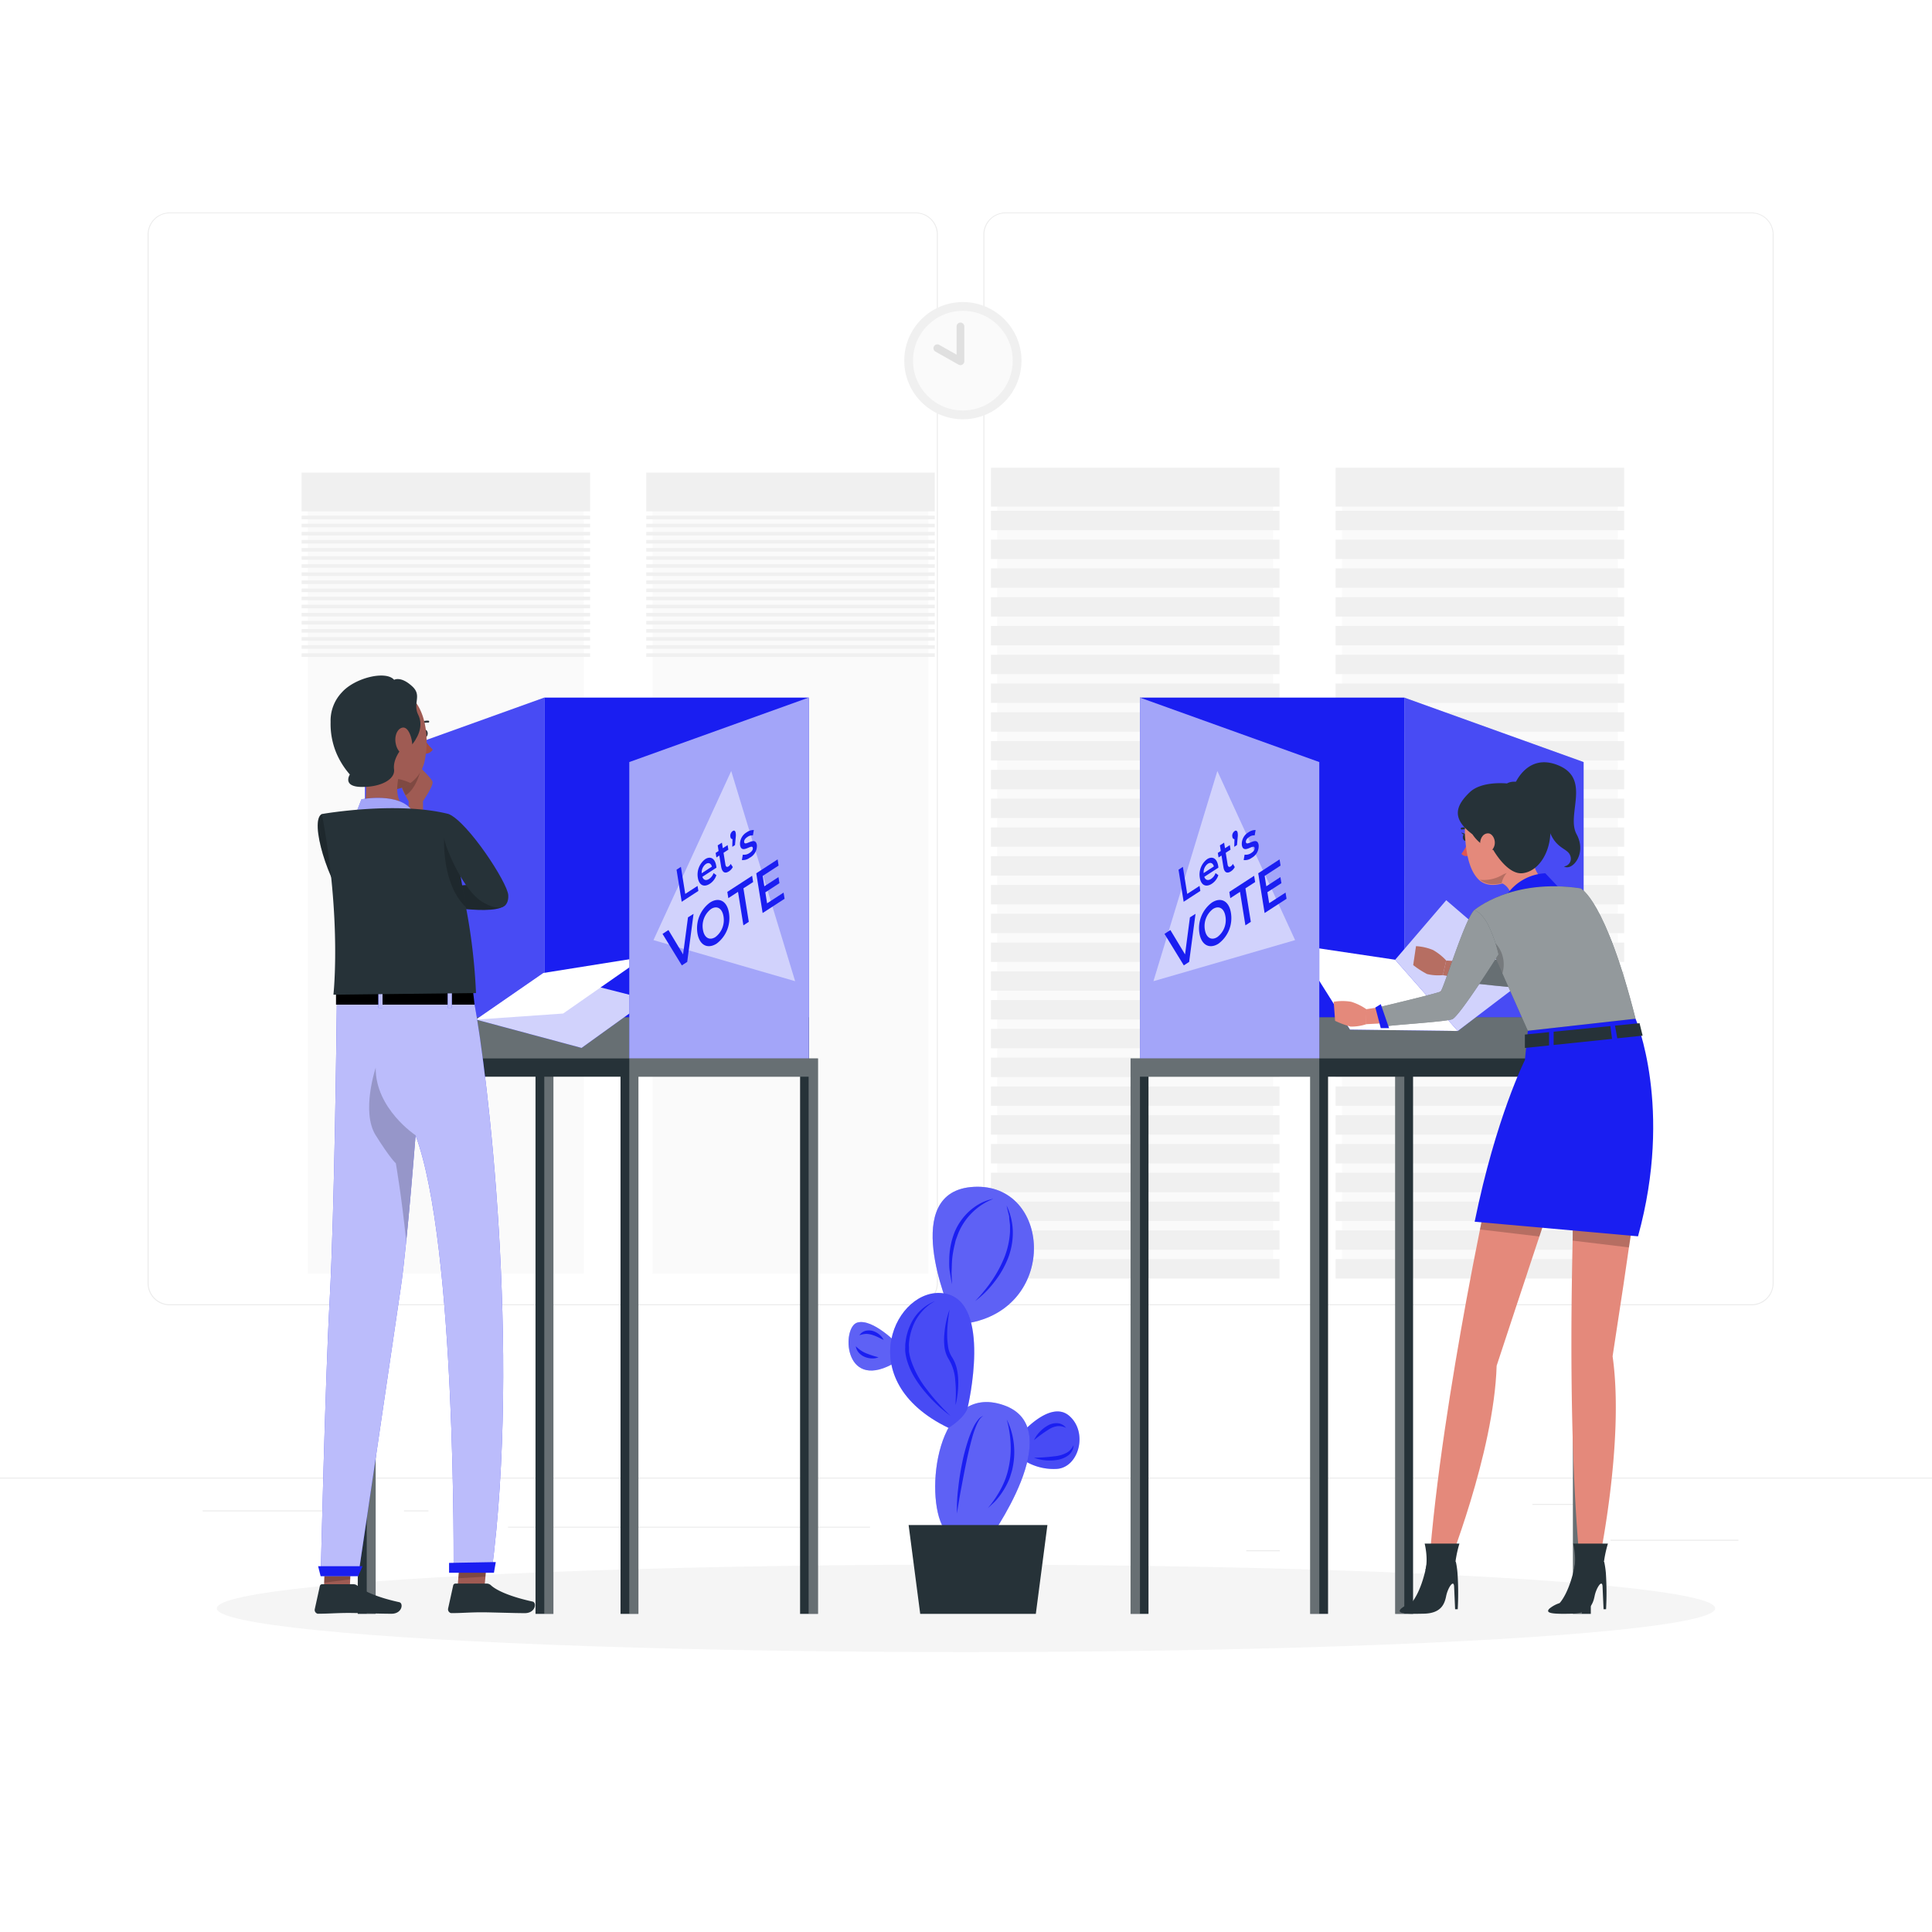 <svg class="animated" id="freepik_stories-voting" xmlns="http://www.w3.org/2000/svg" viewBox="0 0 500 500" version="1.1" xmlns:xlink="http://www.w3.org/1999/xlink" xmlns:svgjs="http://svgjs.com/svgjs"><style>svg#freepik_stories-voting:not(.animated) .animable {opacity: 0;}svg#freepik_stories-voting.animated #freepik--background-complete--inject-1 {animation: 6s Infinite  linear floating;animation-delay: 0s;}svg#freepik_stories-voting.animated #freepik--Plant--inject-1 {animation: 1.5s Infinite  linear wind;animation-delay: 0s;}            @keyframes floating {                0% {                    opacity: 1;                    transform: translateY(0px);                }                50% {                    transform: translateY(-10px);                }                100% {                    opacity: 1;                    transform: translateY(0px);                }            }                    @keyframes wind {                0% {                    transform: rotate( 0deg );                }                25% {                    transform: rotate( 1deg );                }                75% {                    transform: rotate( -1deg );                }            }        </style><g id="freepik--background-complete--inject-1" class="animable" style="transform-origin: 250px 228.23px;"><rect y="382.4" width="500" height="0.25" style="fill: rgb(235, 235, 235); transform-origin: 250px 382.525px;" id="elrg8ljvyha9n" class="animable"></rect><rect x="416.78" y="398.49" width="33.12" height="0.25" style="fill: rgb(235, 235, 235); transform-origin: 433.34px 398.615px;" id="el4h9fxcy0tcb" class="animable"></rect><rect x="322.53" y="401.21" width="8.69" height="0.25" style="fill: rgb(235, 235, 235); transform-origin: 326.875px 401.335px;" id="el9quw6ggg41c" class="animable"></rect><rect x="396.59" y="389.21" width="19.19" height="0.25" style="fill: rgb(235, 235, 235); transform-origin: 406.185px 389.335px;" id="el3okgtvdugio" class="animable"></rect><rect x="52.46" y="390.89" width="43.19" height="0.25" style="fill: rgb(235, 235, 235); transform-origin: 74.055px 391.015px;" id="elgyzwcckj0m7" class="animable"></rect><rect x="104.56" y="390.89" width="6.33" height="0.25" style="fill: rgb(235, 235, 235); transform-origin: 107.725px 391.015px;" id="elkub4c9c8csl" class="animable"></rect><rect x="131.47" y="395.11" width="93.68" height="0.25" style="fill: rgb(235, 235, 235); transform-origin: 178.31px 395.235px;" id="el05jeok9nidx" class="animable"></rect><path d="M237,337.8H43.91a5.71,5.71,0,0,1-5.7-5.71V60.66A5.71,5.71,0,0,1,43.91,55H237a5.71,5.71,0,0,1,5.71,5.71V332.09A5.71,5.71,0,0,1,237,337.8ZM43.91,55.2a5.46,5.46,0,0,0-5.45,5.46V332.09a5.46,5.46,0,0,0,5.45,5.46H237a5.47,5.47,0,0,0,5.46-5.46V60.66A5.47,5.47,0,0,0,237,55.2Z" style="fill: rgb(235, 235, 235); transform-origin: 140.46px 196.4px;" id="elgncy2tt3tu9" class="animable"></path><path d="M453.31,337.8H260.21a5.72,5.72,0,0,1-5.71-5.71V60.66A5.72,5.72,0,0,1,260.21,55h193.1A5.71,5.71,0,0,1,459,60.66V332.09A5.71,5.71,0,0,1,453.31,337.8ZM260.21,55.2a5.47,5.47,0,0,0-5.46,5.46V332.09a5.47,5.47,0,0,0,5.46,5.46h193.1a5.47,5.47,0,0,0,5.46-5.46V60.66a5.47,5.47,0,0,0-5.46-5.46Z" style="fill: rgb(235, 235, 235); transform-origin: 356.75px 196.4px;" id="eleu8zjvijz2" class="animable"></path><g id="eld4niqqvxsjj"><rect x="258.1" y="123.83" width="71.37" height="204.54" style="fill: rgb(250, 250, 250); transform-origin: 293.785px 226.1px; transform: rotate(180deg);" class="animable"></rect></g><g id="elw0y7o2g7vvs"><rect x="256.46" y="121.06" width="74.67" height="10.04" style="fill: rgb(240, 240, 240); transform-origin: 293.795px 126.08px; transform: rotate(180deg);" class="animable"></rect></g><g id="elbjlh2occoe"><rect x="256.46" y="132.2" width="74.67" height="5.02" style="fill: rgb(240, 240, 240); transform-origin: 293.795px 134.71px; transform: rotate(180deg);" class="animable"></rect></g><g id="el2to2xwn5jg6"><rect x="256.46" y="139.65" width="74.67" height="5.02" style="fill: rgb(240, 240, 240); transform-origin: 293.795px 142.16px; transform: rotate(180deg);" class="animable"></rect></g><g id="eliqwhh5mdwxo"><rect x="256.46" y="147.1" width="74.67" height="5.02" style="fill: rgb(240, 240, 240); transform-origin: 293.795px 149.61px; transform: rotate(180deg);" class="animable"></rect></g><g id="elujd3fefkn1g"><rect x="256.46" y="154.55" width="74.67" height="5.02" style="fill: rgb(240, 240, 240); transform-origin: 293.795px 157.06px; transform: rotate(180deg);" class="animable"></rect></g><g id="elgnagtzujlz9"><rect x="256.46" y="162" width="74.67" height="5.02" style="fill: rgb(240, 240, 240); transform-origin: 293.795px 164.51px; transform: rotate(180deg);" class="animable"></rect></g><g id="elg4ul7ues8hj"><rect x="256.46" y="169.45" width="74.67" height="5.02" style="fill: rgb(240, 240, 240); transform-origin: 293.795px 171.96px; transform: rotate(180deg);" class="animable"></rect></g><g id="el7a93l2lgn0v"><rect x="256.46" y="176.89" width="74.67" height="5.02" style="fill: rgb(240, 240, 240); transform-origin: 293.795px 179.4px; transform: rotate(180deg);" class="animable"></rect></g><g id="elgcenj6o53xq"><rect x="256.46" y="184.34" width="74.67" height="5.02" style="fill: rgb(240, 240, 240); transform-origin: 293.795px 186.85px; transform: rotate(180deg);" class="animable"></rect></g><g id="elnn2jmdn9uen"><rect x="256.46" y="191.79" width="74.67" height="5.02" style="fill: rgb(240, 240, 240); transform-origin: 293.795px 194.3px; transform: rotate(180deg);" class="animable"></rect></g><g id="elpr02wqf7c8f"><rect x="256.46" y="199.24" width="74.67" height="5.02" style="fill: rgb(240, 240, 240); transform-origin: 293.795px 201.75px; transform: rotate(180deg);" class="animable"></rect></g><g id="ellr93lv25iph"><rect x="256.46" y="206.69" width="74.67" height="5.02" style="fill: rgb(240, 240, 240); transform-origin: 293.795px 209.2px; transform: rotate(180deg);" class="animable"></rect></g><g id="el7zqytsue6va"><rect x="256.46" y="214.13" width="74.67" height="5.02" style="fill: rgb(240, 240, 240); transform-origin: 293.795px 216.64px; transform: rotate(180deg);" class="animable"></rect></g><g id="elxxxilgsyxk"><rect x="256.46" y="221.58" width="74.67" height="5.02" style="fill: rgb(240, 240, 240); transform-origin: 293.795px 224.09px; transform: rotate(180deg);" class="animable"></rect></g><g id="elfxdv2sm5nt"><rect x="256.46" y="229.03" width="74.67" height="5.02" style="fill: rgb(240, 240, 240); transform-origin: 293.795px 231.54px; transform: rotate(180deg);" class="animable"></rect></g><g id="el2fmjzzo0ey1"><rect x="256.46" y="236.48" width="74.67" height="5.02" style="fill: rgb(240, 240, 240); transform-origin: 293.795px 238.99px; transform: rotate(180deg);" class="animable"></rect></g><g id="elze2qvi4hz2"><rect x="256.46" y="243.93" width="74.67" height="5.02" style="fill: rgb(240, 240, 240); transform-origin: 293.795px 246.44px; transform: rotate(180deg);" class="animable"></rect></g><g id="elgmj0t3u0ji"><rect x="256.46" y="251.38" width="74.67" height="5.02" style="fill: rgb(240, 240, 240); transform-origin: 293.795px 253.89px; transform: rotate(180deg);" class="animable"></rect></g><g id="el658db7ufmc"><rect x="256.46" y="258.82" width="74.67" height="5.02" style="fill: rgb(240, 240, 240); transform-origin: 293.795px 261.33px; transform: rotate(180deg);" class="animable"></rect></g><g id="elqsdn8kvgl9q"><rect x="256.46" y="266.27" width="74.67" height="5.02" style="fill: rgb(240, 240, 240); transform-origin: 293.795px 268.78px; transform: rotate(180deg);" class="animable"></rect></g><g id="eldw5dh44fu6"><rect x="256.46" y="273.72" width="74.67" height="5.02" style="fill: rgb(240, 240, 240); transform-origin: 293.795px 276.23px; transform: rotate(180deg);" class="animable"></rect></g><g id="el1uz1gkw3ptq"><rect x="256.46" y="281.17" width="74.67" height="5.02" style="fill: rgb(240, 240, 240); transform-origin: 293.795px 283.68px; transform: rotate(180deg);" class="animable"></rect></g><g id="eleq3mgvojzvh"><rect x="256.46" y="288.62" width="74.67" height="5.02" style="fill: rgb(240, 240, 240); transform-origin: 293.795px 291.13px; transform: rotate(180deg);" class="animable"></rect></g><g id="elltaw3iwde9"><rect x="256.46" y="296.07" width="74.67" height="5.02" style="fill: rgb(240, 240, 240); transform-origin: 293.795px 298.58px; transform: rotate(180deg);" class="animable"></rect></g><g id="elsqb7j5r9v6h"><rect x="256.46" y="303.51" width="74.67" height="5.02" style="fill: rgb(240, 240, 240); transform-origin: 293.795px 306.02px; transform: rotate(180deg);" class="animable"></rect></g><g id="el9vzkkk9echo"><rect x="256.46" y="310.96" width="74.67" height="5.02" style="fill: rgb(240, 240, 240); transform-origin: 293.795px 313.47px; transform: rotate(180deg);" class="animable"></rect></g><g id="elbjkktktgo4m"><rect x="256.46" y="318.41" width="74.67" height="5.02" style="fill: rgb(240, 240, 240); transform-origin: 293.795px 320.92px; transform: rotate(180deg);" class="animable"></rect></g><g id="elcwc5lj1q1uw"><rect x="256.46" y="325.86" width="74.67" height="5.02" style="fill: rgb(240, 240, 240); transform-origin: 293.795px 328.37px; transform: rotate(180deg);" class="animable"></rect></g><g id="elksiugiiejrd"><rect x="347.31" y="123.83" width="71.37" height="204.54" style="fill: rgb(250, 250, 250); transform-origin: 382.995px 226.1px; transform: rotate(180deg);" class="animable"></rect></g><g id="el2q6f2x55up5"><rect x="345.66" y="121.06" width="74.67" height="10.04" style="fill: rgb(240, 240, 240); transform-origin: 382.995px 126.08px; transform: rotate(180deg);" class="animable"></rect></g><g id="el0hmq9wpjwjwf"><rect x="345.66" y="132.2" width="74.67" height="5.02" style="fill: rgb(240, 240, 240); transform-origin: 382.995px 134.71px; transform: rotate(180deg);" class="animable"></rect></g><g id="elus429jyfmqk"><rect x="345.66" y="139.65" width="74.67" height="5.02" style="fill: rgb(240, 240, 240); transform-origin: 382.995px 142.16px; transform: rotate(180deg);" class="animable"></rect></g><g id="elr6zcyrdut6q"><rect x="345.66" y="147.1" width="74.67" height="5.02" style="fill: rgb(240, 240, 240); transform-origin: 382.995px 149.61px; transform: rotate(180deg);" class="animable"></rect></g><g id="elkv94uadkc68"><rect x="345.66" y="154.55" width="74.67" height="5.02" style="fill: rgb(240, 240, 240); transform-origin: 382.995px 157.06px; transform: rotate(180deg);" class="animable"></rect></g><g id="eli9zorr8ksg"><rect x="345.66" y="162" width="74.67" height="5.02" style="fill: rgb(240, 240, 240); transform-origin: 382.995px 164.51px; transform: rotate(180deg);" class="animable"></rect></g><g id="el2z5uucx1j4z"><rect x="345.66" y="169.45" width="74.67" height="5.02" style="fill: rgb(240, 240, 240); transform-origin: 382.995px 171.96px; transform: rotate(180deg);" class="animable"></rect></g><g id="elzpi9qtlt75"><rect x="345.66" y="176.89" width="74.67" height="5.02" style="fill: rgb(240, 240, 240); transform-origin: 382.995px 179.4px; transform: rotate(180deg);" class="animable"></rect></g><g id="elc7zmakiw3c5"><rect x="345.66" y="184.34" width="74.67" height="5.02" style="fill: rgb(240, 240, 240); transform-origin: 382.995px 186.85px; transform: rotate(180deg);" class="animable"></rect></g><g id="elizze8cuvhfn"><rect x="345.66" y="191.79" width="74.67" height="5.02" style="fill: rgb(240, 240, 240); transform-origin: 382.995px 194.3px; transform: rotate(180deg);" class="animable"></rect></g><g id="elzozxybae8n"><rect x="345.66" y="199.24" width="74.67" height="5.02" style="fill: rgb(240, 240, 240); transform-origin: 382.995px 201.75px; transform: rotate(180deg);" class="animable"></rect></g><g id="elkis3a2pft8q"><rect x="345.66" y="206.69" width="74.67" height="5.02" style="fill: rgb(240, 240, 240); transform-origin: 382.995px 209.2px; transform: rotate(180deg);" class="animable"></rect></g><g id="elmrtr4h9puh"><rect x="345.66" y="214.13" width="74.67" height="5.02" style="fill: rgb(240, 240, 240); transform-origin: 382.995px 216.64px; transform: rotate(180deg);" class="animable"></rect></g><g id="elhr5hxfva0m5"><rect x="345.66" y="221.58" width="74.67" height="5.02" style="fill: rgb(240, 240, 240); transform-origin: 382.995px 224.09px; transform: rotate(180deg);" class="animable"></rect></g><g id="el1u4ktopo9ki"><rect x="345.66" y="229.03" width="74.67" height="5.02" style="fill: rgb(240, 240, 240); transform-origin: 382.995px 231.54px; transform: rotate(180deg);" class="animable"></rect></g><g id="elshgwpbfl7w"><rect x="345.66" y="236.48" width="74.67" height="5.02" style="fill: rgb(240, 240, 240); transform-origin: 382.995px 238.99px; transform: rotate(180deg);" class="animable"></rect></g><g id="el1cugczb39ul"><rect x="345.66" y="243.93" width="74.67" height="5.02" style="fill: rgb(240, 240, 240); transform-origin: 382.995px 246.44px; transform: rotate(180deg);" class="animable"></rect></g><g id="eldutl9nzhhar"><rect x="345.66" y="251.38" width="74.67" height="5.02" style="fill: rgb(240, 240, 240); transform-origin: 382.995px 253.89px; transform: rotate(180deg);" class="animable"></rect></g><g id="eliv982mz33ds"><rect x="345.66" y="258.82" width="74.67" height="5.02" style="fill: rgb(240, 240, 240); transform-origin: 382.995px 261.33px; transform: rotate(180deg);" class="animable"></rect></g><g id="ele4jdg14k31a"><rect x="345.66" y="266.27" width="74.67" height="5.02" style="fill: rgb(240, 240, 240); transform-origin: 382.995px 268.78px; transform: rotate(180deg);" class="animable"></rect></g><g id="elc4qm4uw4w9"><rect x="345.66" y="273.72" width="74.67" height="5.02" style="fill: rgb(240, 240, 240); transform-origin: 382.995px 276.23px; transform: rotate(180deg);" class="animable"></rect></g><g id="el2vl7g5vy8oc"><rect x="345.66" y="281.17" width="74.67" height="5.02" style="fill: rgb(240, 240, 240); transform-origin: 382.995px 283.68px; transform: rotate(180deg);" class="animable"></rect></g><g id="el2i83jsoz738"><rect x="345.66" y="288.62" width="74.67" height="5.02" style="fill: rgb(240, 240, 240); transform-origin: 382.995px 291.13px; transform: rotate(180deg);" class="animable"></rect></g><g id="elokpzk1vgkcn"><rect x="345.66" y="296.07" width="74.67" height="5.02" style="fill: rgb(240, 240, 240); transform-origin: 382.995px 298.58px; transform: rotate(180deg);" class="animable"></rect></g><g id="el9noblqs6ceb"><rect x="345.66" y="303.51" width="74.67" height="5.02" style="fill: rgb(240, 240, 240); transform-origin: 382.995px 306.02px; transform: rotate(180deg);" class="animable"></rect></g><g id="el8shx77hl6ov"><rect x="345.66" y="310.96" width="74.67" height="5.02" style="fill: rgb(240, 240, 240); transform-origin: 382.995px 313.47px; transform: rotate(180deg);" class="animable"></rect></g><g id="elqfypv96l7ne"><rect x="345.66" y="318.41" width="74.67" height="5.02" style="fill: rgb(240, 240, 240); transform-origin: 382.995px 320.92px; transform: rotate(180deg);" class="animable"></rect></g><g id="elm8v0v4v0ta"><rect x="345.66" y="325.86" width="74.67" height="5.02" style="fill: rgb(240, 240, 240); transform-origin: 382.995px 328.37px; transform: rotate(180deg);" class="animable"></rect></g><g id="el8gib4rkb4h8"><rect x="168.9" y="125.09" width="71.37" height="204.54" style="fill: rgb(250, 250, 250); transform-origin: 204.585px 227.36px; transform: rotate(180deg);" class="animable"></rect></g><g id="el7kjghye70nx"><rect x="167.25" y="122.31" width="74.67" height="10.04" style="fill: rgb(240, 240, 240); transform-origin: 204.585px 127.33px; transform: rotate(180deg);" class="animable"></rect></g><g id="elivkm29i1b4m"><rect x="167.25" y="133.46" width="74.67" height="0.92" style="fill: rgb(240, 240, 240); transform-origin: 204.585px 133.92px; transform: rotate(180deg);" class="animable"></rect></g><g id="elgzs67vg1uu"><rect x="167.25" y="135.55" width="74.67" height="0.92" style="fill: rgb(240, 240, 240); transform-origin: 204.585px 136.01px; transform: rotate(180deg);" class="animable"></rect></g><g id="el1z9mrfng9pr"><rect x="167.25" y="137.65" width="74.67" height="0.92" style="fill: rgb(240, 240, 240); transform-origin: 204.585px 138.11px; transform: rotate(180deg);" class="animable"></rect></g><g id="elf95rjksxuh8"><rect x="167.25" y="139.75" width="74.67" height="0.92" style="fill: rgb(240, 240, 240); transform-origin: 204.585px 140.21px; transform: rotate(180deg);" class="animable"></rect></g><g id="elv8h4mijrwm"><rect x="167.25" y="141.84" width="74.67" height="0.92" style="fill: rgb(240, 240, 240); transform-origin: 204.585px 142.3px; transform: rotate(180deg);" class="animable"></rect></g><g id="elxjia4cub40d"><rect x="167.25" y="143.94" width="74.67" height="0.92" style="fill: rgb(240, 240, 240); transform-origin: 204.585px 144.4px; transform: rotate(180deg);" class="animable"></rect></g><g id="elm5lgeji0t6"><rect x="167.25" y="146.03" width="74.67" height="0.92" style="fill: rgb(240, 240, 240); transform-origin: 204.585px 146.49px; transform: rotate(180deg);" class="animable"></rect></g><g id="el9n7qz7am9lv"><rect x="167.25" y="148.13" width="74.67" height="0.92" style="fill: rgb(240, 240, 240); transform-origin: 204.585px 148.59px; transform: rotate(180deg);" class="animable"></rect></g><g id="elcjls82i5ilp"><rect x="167.25" y="150.22" width="74.67" height="0.92" style="fill: rgb(240, 240, 240); transform-origin: 204.585px 150.68px; transform: rotate(180deg);" class="animable"></rect></g><g id="el62dzv8i9wul"><rect x="167.25" y="152.32" width="74.67" height="0.92" style="fill: rgb(240, 240, 240); transform-origin: 204.585px 152.78px; transform: rotate(180deg);" class="animable"></rect></g><g id="el3kfl7ukqkg6"><rect x="167.25" y="154.41" width="74.67" height="0.92" style="fill: rgb(240, 240, 240); transform-origin: 204.585px 154.87px; transform: rotate(180deg);" class="animable"></rect></g><g id="el9ujz5jipy4f"><rect x="167.25" y="156.51" width="74.67" height="0.92" style="fill: rgb(240, 240, 240); transform-origin: 204.585px 156.97px; transform: rotate(180deg);" class="animable"></rect></g><g id="elhrxt8rcdl9i"><rect x="167.25" y="158.61" width="74.67" height="0.92" style="fill: rgb(240, 240, 240); transform-origin: 204.585px 159.07px; transform: rotate(180deg);" class="animable"></rect></g><g id="elqynixrjmho9"><rect x="167.25" y="160.7" width="74.67" height="0.92" style="fill: rgb(240, 240, 240); transform-origin: 204.585px 161.16px; transform: rotate(180deg);" class="animable"></rect></g><g id="els8tpj23zpp"><rect x="167.25" y="162.8" width="74.67" height="0.92" style="fill: rgb(240, 240, 240); transform-origin: 204.585px 163.26px; transform: rotate(180deg);" class="animable"></rect></g><g id="elbx03poxsji9"><rect x="167.25" y="164.89" width="74.67" height="0.92" style="fill: rgb(240, 240, 240); transform-origin: 204.585px 165.35px; transform: rotate(180deg);" class="animable"></rect></g><g id="el0dicvdzwr6ja"><rect x="167.25" y="166.99" width="74.67" height="0.92" style="fill: rgb(240, 240, 240); transform-origin: 204.585px 167.45px; transform: rotate(180deg);" class="animable"></rect></g><g id="el62eky2w3xbo"><rect x="167.25" y="169.08" width="74.67" height="0.92" style="fill: rgb(240, 240, 240); transform-origin: 204.585px 169.54px; transform: rotate(180deg);" class="animable"></rect></g><g id="elk9laly2feg"><rect x="79.69" y="125.09" width="71.37" height="204.54" style="fill: rgb(250, 250, 250); transform-origin: 115.375px 227.36px; transform: rotate(180deg);" class="animable"></rect></g><g id="elhab4ljf64di"><rect x="78.05" y="122.31" width="74.67" height="10.04" style="fill: rgb(240, 240, 240); transform-origin: 115.385px 127.33px; transform: rotate(180deg);" class="animable"></rect></g><g id="elt2xfycjir5h"><rect x="78.05" y="133.46" width="74.67" height="0.92" style="fill: rgb(240, 240, 240); transform-origin: 115.385px 133.92px; transform: rotate(180deg);" class="animable"></rect></g><g id="elegamp0xrif7"><rect x="78.05" y="135.55" width="74.67" height="0.92" style="fill: rgb(240, 240, 240); transform-origin: 115.385px 136.01px; transform: rotate(180deg);" class="animable"></rect></g><g id="elggwwg9lbto"><rect x="78.05" y="137.65" width="74.67" height="0.92" style="fill: rgb(240, 240, 240); transform-origin: 115.385px 138.11px; transform: rotate(180deg);" class="animable"></rect></g><g id="elofpjn7ymxhe"><rect x="78.05" y="139.75" width="74.67" height="0.92" style="fill: rgb(240, 240, 240); transform-origin: 115.385px 140.21px; transform: rotate(180deg);" class="animable"></rect></g><g id="elzsln0j3z6sh"><rect x="78.05" y="141.84" width="74.67" height="0.92" style="fill: rgb(240, 240, 240); transform-origin: 115.385px 142.3px; transform: rotate(180deg);" class="animable"></rect></g><g id="elnbl5ub9pl2n"><rect x="78.05" y="143.94" width="74.67" height="0.92" style="fill: rgb(240, 240, 240); transform-origin: 115.385px 144.4px; transform: rotate(180deg);" class="animable"></rect></g><g id="elkmwcvgscom7"><rect x="78.05" y="146.03" width="74.67" height="0.92" style="fill: rgb(240, 240, 240); transform-origin: 115.385px 146.49px; transform: rotate(180deg);" class="animable"></rect></g><g id="elrtrvietkrnr"><rect x="78.05" y="148.13" width="74.67" height="0.92" style="fill: rgb(240, 240, 240); transform-origin: 115.385px 148.59px; transform: rotate(180deg);" class="animable"></rect></g><g id="elia0azwlrmzn"><rect x="78.05" y="150.22" width="74.67" height="0.92" style="fill: rgb(240, 240, 240); transform-origin: 115.385px 150.68px; transform: rotate(180deg);" class="animable"></rect></g><g id="elc1wxa1nkkhj"><rect x="78.05" y="152.32" width="74.67" height="0.92" style="fill: rgb(240, 240, 240); transform-origin: 115.385px 152.78px; transform: rotate(180deg);" class="animable"></rect></g><g id="elrjfam1jj2cs"><rect x="78.05" y="154.41" width="74.67" height="0.92" style="fill: rgb(240, 240, 240); transform-origin: 115.385px 154.87px; transform: rotate(180deg);" class="animable"></rect></g><g id="el1bczr45cbsv"><rect x="78.05" y="156.51" width="74.67" height="0.92" style="fill: rgb(240, 240, 240); transform-origin: 115.385px 156.97px; transform: rotate(180deg);" class="animable"></rect></g><g id="eljqhp78qc1n"><rect x="78.05" y="158.61" width="74.67" height="0.92" style="fill: rgb(240, 240, 240); transform-origin: 115.385px 159.07px; transform: rotate(180deg);" class="animable"></rect></g><g id="eldyv98it1y0h"><rect x="78.05" y="160.7" width="74.67" height="0.92" style="fill: rgb(240, 240, 240); transform-origin: 115.385px 161.16px; transform: rotate(180deg);" class="animable"></rect></g><g id="eloe50uq29mq7"><rect x="78.05" y="162.8" width="74.67" height="0.92" style="fill: rgb(240, 240, 240); transform-origin: 115.385px 163.26px; transform: rotate(180deg);" class="animable"></rect></g><g id="el272dxakefwth"><rect x="78.05" y="164.89" width="74.67" height="0.92" style="fill: rgb(240, 240, 240); transform-origin: 115.385px 165.35px; transform: rotate(180deg);" class="animable"></rect></g><g id="elqzdas1rckc"><rect x="78.05" y="166.99" width="74.67" height="0.92" style="fill: rgb(240, 240, 240); transform-origin: 115.385px 167.45px; transform: rotate(180deg);" class="animable"></rect></g><g id="elj1n4z5om6o"><rect x="78.05" y="169.08" width="74.67" height="0.92" style="fill: rgb(240, 240, 240); transform-origin: 115.385px 169.54px; transform: rotate(180deg);" class="animable"></rect></g><g id="elrayitc1d6hp"><circle cx="249.19" cy="93.34" r="15.17" style="fill: rgb(240, 240, 240); transform-origin: 249.19px 93.34px; transform: rotate(-76.72deg);" class="animable"></circle></g><g id="elctsx1z0fy0h"><circle cx="249.19" cy="93.34" r="12.9" style="fill: rgb(250, 250, 250); transform-origin: 249.19px 93.34px; transform: rotate(-80.78deg);" class="animable"></circle></g><path d="M248.58,94.5a1,1,0,0,1-.49-.12l-6-3.39a1,1,0,0,1-.38-1.36,1,1,0,0,1,1.37-.38l4.48,2.54v-7.3a1,1,0,1,1,2,0v9a1,1,0,0,1-.5.87A1,1,0,0,1,248.58,94.5Z" style="fill: rgb(224, 224, 224); transform-origin: 245.571px 88.995px;" id="eluwpixi40nro" class="animable"></path></g><g id="freepik--Shadow--inject-1" class="animable" style="transform-origin: 250px 416.24px;"><ellipse id="freepik--path--inject-1" cx="250" cy="416.24" rx="193.89" ry="11.32" style="fill: rgb(245, 245, 245); transform-origin: 250px 416.24px;" class="animable"></ellipse></g><g id="freepik--Plant--inject-1" class="animable" style="transform-origin: 249.486px 362.4px;"><path d="M264,371.35s7.76-9.23,12.72-4.93,2.45,13.43-3.27,13.73a14.38,14.38,0,0,1-9.45-2.89Z" style="fill: rgb(26, 30, 241); transform-origin: 271.687px 372.725px;" id="elga4hjmdo50n" class="animable"></path><g id="el6pbd1kuwa8j"><path d="M264,371.35s7.76-9.23,12.72-4.93,2.45,13.43-3.27,13.73a14.38,14.38,0,0,1-9.45-2.89Z" style="fill: rgb(255, 255, 255); opacity: 0.2; isolation: isolate; transform-origin: 271.687px 372.725px;" class="animable"></path></g><path d="M232.41,347.94s-6.51-6.82-10.54-5.66-3.62,17.45,8.89,10.85Z" style="fill: rgb(26, 30, 241); transform-origin: 226.004px 348.423px;" id="el75bk0ptfxlj" class="animable"></path><g id="el980sece3i29"><path d="M232.41,347.94s-6.51-6.82-10.54-5.66-3.62,17.45,8.89,10.85Z" style="fill: rgb(255, 255, 255); opacity: 0.3; isolation: isolate; transform-origin: 226.004px 348.423px;" class="animable"></path></g><path d="M255.67,398.83s21.4-29.27,4-35.2-20.47,23.55-15.5,31.76S255.67,398.83,255.67,398.83Z" style="fill: rgb(26, 30, 241); transform-origin: 254.256px 381.528px;" id="ellkti2yek8df" class="animable"></path><path d="M245.75,338.9s-13.28-30.82,6.38-31.75,21.81,30.56-.82,35.13Z" style="fill: rgb(26, 30, 241); transform-origin: 254.474px 324.705px;" id="elpoasd0b9gd9" class="animable"></path><g id="el9eh4ufgtmtb"><path d="M255.67,398.83s21.4-29.27,4-35.2-20.47,23.55-15.5,31.76S255.67,398.83,255.67,398.83Z" style="fill: rgb(255, 255, 255); opacity: 0.3; isolation: isolate; transform-origin: 254.256px 381.528px;" class="animable"></path></g><g id="eleuculvxumdn"><path d="M245.75,338.9s-13.28-30.82,6.38-31.75,21.81,30.56-.82,35.13Z" style="fill: rgb(255, 255, 255); opacity: 0.3; isolation: isolate; transform-origin: 254.474px 324.705px;" class="animable"></path></g><path d="M250.46,364.13s6.45-27.21-6-29.38-24.65,22.42,1,34.78C245.52,369.53,249.92,366.8,250.46,364.13Z" style="fill: rgb(26, 30, 241); transform-origin: 241.254px 352.073px;" id="el32iz7jkda8s" class="animable"></path><g id="eln44gwp4os2h"><path d="M250.46,364.13s6.45-27.21-6-29.38-24.65,22.42,1,34.78C245.52,369.53,249.92,366.8,250.46,364.13Z" style="fill: rgb(255, 255, 255); opacity: 0.2; isolation: isolate; transform-origin: 241.254px 352.073px;" class="animable"></path></g><polygon points="271.07 394.68 235.15 394.68 238.15 417.67 268.07 417.67 271.07 394.68" style="fill: rgb(38, 50, 56); transform-origin: 253.11px 406.175px;" id="el8aorpiwwm45" class="animable"></polygon><path d="M252.39,336.7c.8-.84,1.58-1.68,2.29-2.59a30.29,30.29,0,0,0,2.06-2.75,31.62,31.62,0,0,0,3.21-6,21.32,21.32,0,0,0,1.44-6.58l0-1.7c-.05-.57-.14-1.13-.2-1.7,0-.28,0-.57-.08-.85l-.21-.83c-.14-.56-.26-1.12-.39-1.7a16.48,16.48,0,0,1,1.61,6.79,18.32,18.32,0,0,1-1.28,6.93,24.73,24.73,0,0,1-3.52,6.08A25.25,25.25,0,0,1,252.39,336.7Z" style="fill: rgb(26, 30, 241); transform-origin: 257.256px 324.35px;" id="eljge4st0rwv" class="animable"></path><path d="M257.1,310.25a16.21,16.21,0,0,0-9.13,9l-.57,1.54c-.17.52-.26,1.06-.4,1.59a27.06,27.06,0,0,0-.56,3.26c-.11,1.1-.11,2.21-.16,3.33s.09,2.23.09,3.37c-.23-1.11-.39-2.22-.58-3.34s-.13-2.27-.12-3.41a20,20,0,0,1,1.38-6.72,15.26,15.26,0,0,1,4-5.59,14.71,14.71,0,0,1,2.84-1.94A12.52,12.52,0,0,1,257.1,310.25Z" style="fill: rgb(26, 30, 241); transform-origin: 251.377px 321.295px;" id="elw3ullsckaxm" class="animable"></path><path d="M242.06,336.7a11.61,11.61,0,0,0-3.51,2.78,12.34,12.34,0,0,0-2.3,3.78,15,15,0,0,0-1,4.29,6.67,6.67,0,0,0,0,1.09c0,.36,0,.73,0,1.09a12.08,12.08,0,0,0,.46,2.13,24.83,24.83,0,0,0,4.22,7.81,43.33,43.33,0,0,0,2.89,3.48c1,1.14,2.06,2.21,3.16,3.27a38,38,0,0,1-6.65-6.27,29.48,29.48,0,0,1-2.7-3.75,19.57,19.57,0,0,1-1.88-4.26,13.91,13.91,0,0,1-.47-2.31,9.62,9.62,0,0,1,0-1.2,6.67,6.67,0,0,1,.06-1.18,14.6,14.6,0,0,1,1.22-4.49A11.7,11.7,0,0,1,242.06,336.7Z" style="fill: rgb(26, 30, 241); transform-origin: 240.121px 351.56px;" id="ellped6mjrq1" class="animable"></path><path d="M245.75,338.9c-.17,1.05-.33,2.09-.42,3.14a29.89,29.89,0,0,0-.2,3.13,19.6,19.6,0,0,0,.2,3.08,6.88,6.88,0,0,0,.93,2.79,11,11,0,0,1,.79,1.45,10,10,0,0,1,.54,1.57,15.42,15.42,0,0,1,.4,3.22,24.11,24.11,0,0,1-.69,6.35c0-1.06.09-2.11.07-3.17a27.33,27.33,0,0,0-.15-3.13,12,12,0,0,0-1.81-5.76,7.85,7.85,0,0,1-1-3.19,15.36,15.36,0,0,1,0-3.25A24.45,24.45,0,0,1,245.75,338.9Z" style="fill: rgb(26, 30, 241); transform-origin: 246.161px 351.265px;" id="eln9ihzm1c22" class="animable"></path><path d="M254.48,366.42a3.17,3.17,0,0,0-1.13,1.17,10.59,10.59,0,0,0-.73,1.47,25.25,25.25,0,0,0-1.05,3.11q-.87,3.18-1.53,6.44c-.46,2.16-.86,4.34-1.27,6.51-.21,1.09-.4,2.18-.58,3.28s-.38,2.18-.53,3.29A43.79,43.79,0,0,1,248,385c.24-2.22.6-4.42,1.05-6.61a48.68,48.68,0,0,1,1.78-6.46,23.63,23.63,0,0,1,1.35-3.1,10.14,10.14,0,0,1,.95-1.4A2.93,2.93,0,0,1,254.48,366.42Z" style="fill: rgb(26, 30, 241); transform-origin: 251.063px 379.055px;" id="ellqu8fffpnbj" class="animable"></path><path d="M260.55,367.37a18.61,18.61,0,0,1,1.79,6,19.45,19.45,0,0,1-.24,6.32,10.22,10.22,0,0,1-.39,1.54c-.16.5-.29,1-.49,1.51a19.87,19.87,0,0,1-3.3,5.38,11.53,11.53,0,0,1-1.1,1.11c-.38.36-.76.72-1.15,1.06a28.83,28.83,0,0,0,3.43-5.1,20.09,20.09,0,0,0,2-5.7,23.08,23.08,0,0,0,.44-6.05A28,28,0,0,0,260.55,367.37Z" style="fill: rgb(26, 30, 241); transform-origin: 259.081px 378.83px;" id="elq1vo13gfmke" class="animable"></path><path d="M227.36,351.27a4.2,4.2,0,0,1-1.78.29,5.16,5.16,0,0,1-1.8-.4,4.28,4.28,0,0,1-1.52-1.08,3.28,3.28,0,0,1-.78-1.66,11.14,11.14,0,0,0,1.31,1.08,8,8,0,0,0,1.39.74A25.83,25.83,0,0,0,227.36,351.27Z" style="fill: rgb(26, 30, 241); transform-origin: 224.42px 349.993px;" id="el3lct4msvyxf" class="animable"></path><path d="M228.69,346.77,227.1,346a11.08,11.08,0,0,0-1.53-.58,5.58,5.58,0,0,0-1.52-.21,6.24,6.24,0,0,0-1.64.36,2.74,2.74,0,0,1,1.5-1.13,3.75,3.75,0,0,1,1.94,0,4.82,4.82,0,0,1,1.66.88A4.31,4.31,0,0,1,228.69,346.77Z" style="fill: rgb(26, 30, 241); transform-origin: 225.55px 345.541px;" id="else6gtx7aec" class="animable"></path><path d="M267.59,372.72a8.08,8.08,0,0,1,1.43-2.09,8.62,8.62,0,0,1,2-1.62,4.57,4.57,0,0,1,2.58-.69,3,3,0,0,1,2.29,1.21,4,4,0,0,0-2.27-.43,5.31,5.31,0,0,0-2.11.78A35.35,35.35,0,0,0,267.59,372.72Z" style="fill: rgb(26, 30, 241); transform-origin: 271.74px 370.519px;" id="elwbvp4a6o6rs" class="animable"></path><path d="M267.59,377.26a48.41,48.41,0,0,0,5.75-.43A8.14,8.14,0,0,0,276,376a4.08,4.08,0,0,0,1.83-2,3.35,3.35,0,0,1-1.4,2.67,6.35,6.35,0,0,1-2.87,1.16,12.16,12.16,0,0,1-3,.1A11.07,11.07,0,0,1,267.59,377.26Z" style="fill: rgb(26, 30, 241); transform-origin: 272.71px 375.99px;" id="elyk187k8uxk7" class="animable"></path></g><g id="freepik--table-2--inject-1" class="animable" style="transform-origin: 352.145px 299.105px;"><rect x="295.02" y="180.54" width="68.41" height="95.6" style="fill: rgb(26, 30, 241); transform-origin: 329.225px 228.34px;" id="el48pkfk1kk78" class="animable"></rect><polygon points="409.84 276.14 363.43 276.14 363.43 180.54 409.84 197.22 409.84 276.14" style="fill: rgb(26, 30, 241); transform-origin: 386.635px 228.34px;" id="el1xsvm0vtizz" class="animable"></polygon><g id="elmcv3swjae"><polygon points="409.84 276.14 363.43 276.14 363.43 180.54 409.84 197.22 409.84 276.14" style="fill: rgb(255, 255, 255); opacity: 0.2; isolation: isolate; transform-origin: 386.635px 228.34px;" class="animable"></polygon></g><rect x="295.02" y="263.27" width="114.82" height="12.87" style="fill: rgb(38, 50, 56); transform-origin: 352.43px 269.705px;" id="eli4f1o8qugkq" class="animable"></rect><g id="el5t8aa45yxh"><rect x="295.02" y="263.27" width="114.82" height="12.87" style="fill: rgb(255, 255, 255); opacity: 0.3; isolation: isolate; transform-origin: 352.43px 269.705px;" class="animable"></rect></g><polygon points="361.07 248.38 374.28 232.96 396.6 252.12 377.27 266.82 349.38 266.46 335.59 244.58 361.07 248.38" style="fill: rgb(26, 30, 241); transform-origin: 366.095px 249.89px;" id="elvi173tgy2gh" class="animable"></polygon><polygon points="361.07 248.38 377.27 266.82 349.38 266.46 335.59 244.58 361.07 248.38" style="fill: rgb(255, 255, 255); isolation: isolate; transform-origin: 356.43px 255.7px;" id="elsiq97a2q809" class="animable"></polygon><g id="el0sp2zf3re4x"><polygon points="361.07 248.38 374.28 232.96 396.6 252.12 377.27 266.82 361.07 248.38" style="fill: rgb(255, 255, 255); opacity: 0.8; isolation: isolate; transform-origin: 378.835px 249.89px;" class="animable"></polygon></g><polygon points="341.43 276.14 295.02 276.14 295.02 180.54 341.43 197.22 341.43 276.14" style="fill: rgb(26, 30, 241); transform-origin: 318.225px 228.34px;" id="elq7d0moh2s2" class="animable"></polygon><g id="elr77bmmauean"><polygon points="341.43 276.14 295.02 276.14 295.02 180.54 341.43 197.22 341.43 276.14" style="fill: rgb(255, 255, 255); opacity: 0.6; isolation: isolate; transform-origin: 318.225px 228.34px;" class="animable"></polygon></g><g id="ellxu7b6oxxba"><polygon points="315.05 199.54 335.17 243.3 298.51 253.93 315.05 199.54" style="fill: rgb(255, 255, 255); opacity: 0.5; isolation: isolate; transform-origin: 316.84px 226.735px;" class="animable"></polygon></g><path d="M305,225.08l1.13-.74,1.12,7,3.19-2.07.21,1.3-4.32,2.81Z" style="fill: rgb(26, 30, 241); transform-origin: 307.825px 228.86px;" id="eljwnfwuoq9kp" class="animable"></path><path d="M315.32,224.55l-3.65,2.37c.28.84.94,1.07,1.75.54a2.94,2.94,0,0,0,1.16-1.51l.73.54a4.23,4.23,0,0,1-1.71,2.24c-1.56,1-2.79.31-3.09-1.57a5,5,0,0,1,1.88-4.8c1.36-.88,2.56-.23,2.88,1.74C315.29,224.22,315.31,224.41,315.32,224.55Zm-3.81,1.4,2.64-1.72c-.24-.85-.85-1.15-1.57-.68A2.72,2.72,0,0,0,311.51,226Z" style="fill: rgb(26, 30, 241); transform-origin: 312.88px 225.581px;" id="elxrzj0oiysk" class="animable"></path><path d="M319.56,224.39a2.85,2.85,0,0,1-1,1.11c-1,.66-1.72.3-1.94-1.09l-.49-3-.77.5-.19-1.18.77-.5-.23-1.45,1.09-.7.23,1.44,1.24-.81.19,1.18-1.24.81.48,3c.1.62.38.8.8.53a1.69,1.69,0,0,0,.57-.66Z" style="fill: rgb(26, 30, 241); transform-origin: 317.365px 221.95px;" id="eluad75ir799" class="animable"></path><path d="M320.31,215.56a4.09,4.09,0,0,1,0,1.14l-.18,2-.71.46.06-2c-.27,0-.48-.17-.55-.61a1.45,1.45,0,0,1,.55-1.43C319.86,214.78,320.22,215,320.31,215.56Z" style="fill: rgb(26, 30, 241); transform-origin: 319.627px 217.059px;" id="eld4cgqjkq064" class="animable"></path><path d="M321.86,222.58l.24-1.39a2.47,2.47,0,0,0,1.72-.43c.69-.45.93-.89.86-1.33-.19-1.21-2.89,1.8-3.29-.73a3.47,3.47,0,0,1,1.73-3.31,3.09,3.09,0,0,1,1.83-.58l-.24,1.39a2.11,2.11,0,0,0-1.41.4c-.66.43-.92.93-.86,1.34.21,1.28,2.9-1.73,3.3.75a3.48,3.48,0,0,1-1.8,3.32A2.9,2.9,0,0,1,321.86,222.58Z" style="fill: rgb(26, 30, 241); transform-origin: 323.564px 218.704px;" id="el8pxsfm4svjj" class="animable"></path><path d="M309.4,236.5l-1.65,12.44-1.38.9-5-8.15,1.52-1,3.8,6.31,1.26-9.59Z" style="fill: rgb(26, 30, 241); transform-origin: 305.385px 243.17px;" id="eli2j1vhe8a4" class="animable"></path><path d="M310.41,241.53a8.25,8.25,0,0,1,3.22-7.94c2.35-1.53,4.44-.41,4.93,2.64a8.25,8.25,0,0,1-3.23,8C313,245.7,310.9,244.57,310.41,241.53Zm6.73-4.38c-.33-2.1-1.71-2.88-3.24-1.89a5.55,5.55,0,0,0-2.08,5.35c.34,2.1,1.72,2.88,3.24,1.89A5.5,5.5,0,0,0,317.14,237.15Z" style="fill: rgb(26, 30, 241); transform-origin: 314.489px 238.889px;" id="el65h9gk1gidc" class="animable"></path><path d="M320.91,230.81l-2.51,1.63-.25-1.62,6.42-4.17.26,1.62-2.51,1.63,1.39,8.67-1.4.91Z" style="fill: rgb(26, 30, 241); transform-origin: 321.49px 233.065px;" id="elemz0ue3o6ck" class="animable"></path><path d="M332.7,231l.26,1.6-5.68,3.69L325.63,226l5.52-3.59.26,1.6-4.12,2.68.43,2.68,3.65-2.38.26,1.57L328,230.9l.46,2.84Z" style="fill: rgb(26, 30, 241); transform-origin: 329.295px 229.35px;" id="el4u4k7a8rb27" class="animable"></path><polygon points="411.7 273.92 411.7 417.67 407.07 417.67 407.07 278.65 365.7 278.65 365.7 417.67 361.07 417.67 361.07 278.65 343.7 278.65 343.7 417.67 339.07 417.67 339.07 278.65 297.23 278.65 297.23 417.67 292.59 417.67 292.59 273.92 411.7 273.92" style="fill: rgb(38, 50, 56); transform-origin: 352.145px 345.795px;" id="elu874z0hg3j" class="animable"></polygon><g id="elqm3ljfbfhb"><polygon points="341.43 273.92 341.43 417.67 339.07 417.67 339.07 278.65 295.02 278.65 295.02 417.67 292.59 417.67 292.59 273.92 341.43 273.92" style="fill: rgb(255, 255, 255); opacity: 0.3; isolation: isolate; transform-origin: 317.01px 345.795px;" class="animable"></polygon></g><g id="elbl3qjctiemn"><rect x="361.07" y="278.65" width="2.36" height="139.02" style="fill: rgb(255, 255, 255); opacity: 0.3; isolation: isolate; transform-origin: 362.25px 348.16px;" class="animable"></rect></g><g id="el0je7qgq245lg"><rect x="407.03" y="278.65" width="2.36" height="139.02" style="fill: rgb(255, 255, 255); opacity: 0.3; isolation: isolate; transform-origin: 408.21px 348.16px;" class="animable"></rect></g></g><g id="freepik--table-1--inject-1" class="animable" style="transform-origin: 152.145px 299.105px;"><g id="elwbnxwijrhuk"><rect x="140.86" y="180.54" width="68.41" height="95.6" style="fill: rgb(26, 30, 241); transform-origin: 175.065px 228.34px; transform: rotate(180deg);" class="animable"></rect></g><polygon points="94.45 276.14 140.86 276.14 140.86 180.54 94.45 197.22 94.45 276.14" style="fill: rgb(26, 30, 241); transform-origin: 117.655px 228.34px;" id="elejjgdhymq6i" class="animable"></polygon><g id="el7ez2l3h21rx"><polygon points="94.45 276.14 140.86 276.14 140.86 180.54 94.45 197.22 94.45 276.14" style="fill: rgb(255, 255, 255); opacity: 0.2; isolation: isolate; transform-origin: 117.655px 228.34px;" class="animable"></polygon></g><g id="elukvnalpitv"><rect x="94.45" y="263.27" width="114.82" height="12.87" style="fill: rgb(38, 50, 56); transform-origin: 151.86px 269.705px; transform: rotate(180deg);" class="animable"></rect></g><g id="elyblj4n73nsj"><rect x="94.45" y="263.27" width="114.82" height="12.87" style="fill: rgb(255, 255, 255); opacity: 0.3; isolation: isolate; transform-origin: 151.86px 269.705px; transform: rotate(180deg);" class="animable"></rect></g><polygon points="140.66 251.8 167.87 258.7 150.51 271.2 123.2 263.87 140.66 251.8" style="fill: rgb(26, 30, 241); transform-origin: 145.535px 261.5px;" id="elfad0qb00alo" class="animable"></polygon><g id="el0secmtkqtj0a"><polygon points="140.66 251.8 167.87 258.7 150.51 271.2 123.2 263.87 140.66 251.8" style="fill: rgb(255, 255, 255); opacity: 0.8; isolation: isolate; transform-origin: 145.535px 261.5px;" class="animable"></polygon></g><polygon points="123.2 263.87 140.66 251.8 166.79 247.63 145.74 262.3 123.2 263.87" style="fill: rgb(255, 255, 255); isolation: isolate; transform-origin: 144.995px 255.75px;" id="els05h6i22tmg" class="animable"></polygon><polygon points="162.86 276.14 209.27 276.14 209.27 180.54 162.86 197.22 162.86 276.14" style="fill: rgb(26, 30, 241); transform-origin: 186.065px 228.34px;" id="eluw7odfqgahj" class="animable"></polygon><g id="elwpv3b2m22m"><polygon points="162.86 276.14 209.27 276.14 209.27 180.54 162.86 197.22 162.86 276.14" style="fill: rgb(255, 255, 255); opacity: 0.6; isolation: isolate; transform-origin: 186.065px 228.34px;" class="animable"></polygon></g><g id="el34i72xjnfny"><polygon points="189.24 199.54 169.12 243.3 205.78 253.93 189.24 199.54" style="fill: rgb(255, 255, 255); opacity: 0.5; isolation: isolate; transform-origin: 187.45px 226.735px;" class="animable"></polygon></g><path d="M175.09,225.08l1.13-.74,1.12,7,3.19-2.07.21,1.3-4.32,2.81Z" style="fill: rgb(26, 30, 241); transform-origin: 177.915px 228.86px;" id="eli6u5hsvwz2" class="animable"></path><path d="M185.42,224.55l-3.65,2.37c.28.84.94,1.07,1.75.54a3,3,0,0,0,1.15-1.51l.73.54a4.23,4.23,0,0,1-1.71,2.24c-1.56,1-2.79.31-3.09-1.57a5,5,0,0,1,1.89-4.8c1.36-.88,2.56-.23,2.87,1.74C185.38,224.22,185.4,224.41,185.42,224.55ZM181.6,226l2.64-1.72c-.23-.85-.85-1.15-1.56-.68A2.72,2.72,0,0,0,181.6,226Z" style="fill: rgb(26, 30, 241); transform-origin: 182.975px 225.581px;" id="eljmyk7f0uyn" class="animable"></path><path d="M189.65,224.39a2.83,2.83,0,0,1-1,1.11c-1,.66-1.72.3-2-1.09l-.49-3-.76.5-.19-1.18.76-.5-.23-1.45,1.09-.7.23,1.44,1.25-.81.19,1.18-1.25.81.48,3c.1.62.38.8.8.53a1.62,1.62,0,0,0,.57-.66Z" style="fill: rgb(26, 30, 241); transform-origin: 187.43px 221.95px;" id="elubgz7hl2ngt" class="animable"></path><path d="M190.4,215.56a3.72,3.72,0,0,1,0,1.14l-.18,2-.71.46.06-2c-.26,0-.48-.17-.55-.61a1.47,1.47,0,0,1,.55-1.43C190,214.78,190.31,215,190.4,215.56Z" style="fill: rgb(26, 30, 241); transform-origin: 189.72px 217.059px;" id="eloghcizbu3ih" class="animable"></path><path d="M192,222.58l.24-1.39a2.45,2.45,0,0,0,1.72-.43c.69-.45.94-.89.86-1.33-.19-1.21-2.88,1.8-3.29-.73a3.47,3.47,0,0,1,1.73-3.31,3.09,3.09,0,0,1,1.83-.58l-.23,1.39a2.08,2.08,0,0,0-1.41.4c-.67.43-.93.93-.86,1.34.2,1.28,2.89-1.73,3.29.75A3.48,3.48,0,0,1,194,222,2.9,2.9,0,0,1,192,222.58Z" style="fill: rgb(26, 30, 241); transform-origin: 193.702px 218.7px;" id="ell6edwj31di" class="animable"></path><path d="M179.49,236.5l-1.64,12.44-1.39.9-5-8.15,1.53-1,3.79,6.31,1.27-9.59Z" style="fill: rgb(26, 30, 241); transform-origin: 175.475px 243.17px;" id="elzecnpfqduvl" class="animable"></path><path d="M180.5,241.53a8.24,8.24,0,0,1,3.23-7.94c2.34-1.53,4.43-.41,4.92,2.64a8.24,8.24,0,0,1-3.22,8C183.08,245.7,181,244.57,180.5,241.53Zm6.74-4.38c-.34-2.1-1.72-2.88-3.24-1.89a5.51,5.51,0,0,0-2.08,5.35c.34,2.1,1.71,2.88,3.24,1.89A5.52,5.52,0,0,0,187.24,237.15Z" style="fill: rgb(26, 30, 241); transform-origin: 184.58px 238.889px;" id="elygkpawb28om" class="animable"></path><path d="M191,230.81l-2.51,1.63-.26-1.62,6.42-4.17.26,1.62-2.51,1.63,1.39,8.67-1.4.91Z" style="fill: rgb(26, 30, 241); transform-origin: 191.57px 233.065px;" id="elrou3gm6lsig" class="animable"></path><path d="M202.79,231l.26,1.6-5.68,3.69L195.72,226l5.53-3.59.25,1.6-4.12,2.68.43,2.68,3.66-2.38.25,1.57-3.65,2.38.45,2.84Z" style="fill: rgb(26, 30, 241); transform-origin: 199.385px 229.35px;" id="el6bsc6ooc4in" class="animable"></path><polygon points="92.59 273.92 92.59 417.67 97.22 417.67 97.22 278.65 138.59 278.65 138.59 417.67 143.22 417.67 143.22 278.65 160.59 278.65 160.59 417.67 165.22 417.67 165.22 278.65 207.06 278.65 207.06 417.67 211.7 417.67 211.7 273.92 92.59 273.92" style="fill: rgb(38, 50, 56); transform-origin: 152.145px 345.795px;" id="ellcnjnvnc0ne" class="animable"></polygon><g id="elqn8s5q4uj5"><polygon points="162.86 273.92 162.86 417.67 165.22 417.67 165.22 278.65 209.27 278.65 209.27 417.67 211.7 417.67 211.7 273.92 162.86 273.92" style="fill: rgb(255, 255, 255); opacity: 0.3; isolation: isolate; transform-origin: 187.28px 345.795px;" class="animable"></polygon></g><g id="elsbzdbcq1bls"><rect x="140.86" y="278.65" width="2.36" height="139.02" style="fill: rgb(255, 255, 255); opacity: 0.3; isolation: isolate; transform-origin: 142.04px 348.16px;" class="animable"></rect></g><g id="elswgutrntwq"><rect x="94.91" y="278.65" width="2.36" height="139.02" style="fill: rgb(255, 255, 255); opacity: 0.3; isolation: isolate; transform-origin: 96.09px 348.16px;" class="animable"></rect></g></g><g id="freepik--character-2--inject-1" class="animable" style="transform-origin: 386.505px 307.464px;"><path d="M401.29,311.25l-1.32,4L398.39,320l-2.79,8.4-.49,1.52-2.89,8.7-4.89,14.83c-.68,22.68-13.1,53.37-13.1,53.37l-4.42-1.2c1.62-22.24,6-49.08,9.69-69.2.58-3.16,1.14-6.14,1.68-8.92l.75-3.81q.58-3,1.1-5.54c.69-3.44,1.27-6.23,1.69-8.2.45-2.15.71-3.33.71-3.33Z" style="fill: rgb(228, 137, 123); transform-origin: 385.55px 356.72px;" id="ell1yy26tti1a" class="animable"></path><path d="M423.92,307l-1,6.83-1.35,9-.15,1-.29,2-1,6.83L417.34,351c3.19,22.46-3.82,54.82-3.82,54.82l-4.56-.43c-2.38-24.12-2.47-54.16-2.14-75,.05-3.23.11-6.26.17-9a2.09,2.09,0,0,1,0-.25v-.15c.13-5.43.28-9.75.38-12.48.09-2.15.13-3.32.13-3.32Z" style="fill: rgb(228, 137, 123); transform-origin: 415.3px 355.505px;" id="eldzs51e2pdhw" class="animable"></path><g id="elrax67dj5hu"><path d="M385.43,306.65l15.86,4.6-1.32,4L398.39,320,383,318.18c.69-3.44,1.27-6.23,1.69-8.2C385.17,307.83,385.43,306.65,385.43,306.65Z" style="opacity: 0.2; isolation: isolate; transform-origin: 392.145px 313.325px;" class="animable"></path></g><g id="elvoit6nk2xh"><path d="M423.92,307l-1,6.83-1.35,9L407,321.07v-.15c.13-5.43.28-9.75.38-12.48.09-2.15.13-3.32.13-3.32Z" style="opacity: 0.2; isolation: isolate; transform-origin: 415.46px 313.975px;" class="animable"></path></g><path d="M402.86,237.49s-6.4,9.19-8.83,10.79-19.75.31-19.75.31l-.88,3.78s17.78,3.25,21.52,1.25S408,241.27,408,241.27Z" style="fill: rgb(228, 137, 123); transform-origin: 390.7px 245.88px;" id="eltupyjkb5ew8" class="animable"></path><g id="elypl1b0gqxq"><path d="M402.86,237.49s-6.4,9.19-8.83,10.79-19.75.31-19.75.31l-.88,3.78s17.78,3.25,21.52,1.25S408,241.27,408,241.27Z" style="opacity: 0.2; isolation: isolate; transform-origin: 390.7px 245.88px;" class="animable"></path></g><path d="M379,248.06l.59,6.21s22.54,2.78,25,1.45,4.51-13.55,4.51-13.55L399,241.29s-8.19,6.05-9.11,6.77S379,248.06,379,248.06Z" style="fill: rgb(38, 50, 56); transform-origin: 394.05px 248.685px;" id="el45rrz34er4d" class="animable"></path><g id="elpb9ri71od9f"><path d="M379,248.06l.59,6.21s22.54,2.78,25,1.45,4.51-13.55,4.51-13.55L399,241.29s-8.19,6.05-9.11,6.77S379,248.06,379,248.06Z" style="fill: rgb(255, 255, 255); opacity: 0.3; isolation: isolate; transform-origin: 394.05px 248.685px;" class="animable"></path></g><path d="M374.28,248.59a14,14,0,0,0-3.41-2.72,13.37,13.37,0,0,0-4.41-1l-.72,4.89a23,23,0,0,0,3.57,2.31,12.12,12.12,0,0,0,4.09.29Z" style="fill: rgb(228, 137, 123); transform-origin: 370.01px 248.645px;" id="eloqlnmez3ea" class="animable"></path><g id="elydlk0qja82"><path d="M374.28,248.59a14,14,0,0,0-3.41-2.72,13.37,13.37,0,0,0-4.41-1l-.72,4.89a23,23,0,0,0,3.57,2.31,12.12,12.12,0,0,0,4.09.29Z" style="opacity: 0.2; isolation: isolate; transform-origin: 370.01px 248.645px;" class="animable"></path></g><path d="M381,215.39a.23.23,0,0,1-.18-.08,2.93,2.93,0,0,0-2.47-.63.25.25,0,0,1-.3-.19.26.26,0,0,1,.2-.3,3.42,3.42,0,0,1,2.93.77.26.26,0,0,1,0,.36A.28.28,0,0,1,381,215.39Z" style="fill: rgb(38, 50, 56); transform-origin: 379.649px 214.755px;" id="elblgrfg3cme" class="animable"></path><path d="M379.76,218.32a12.91,12.91,0,0,1-1.55,2.65,1.66,1.66,0,0,0,1.65.55Z" style="fill: rgb(222, 87, 83); transform-origin: 379.035px 219.942px;" id="eladtk7n89hwa" class="animable"></path><path d="M378.58,216.75c0,.49.32.88.65.86s.58-.44.55-.94-.32-.88-.66-.86S378.55,216.25,378.58,216.75Z" style="fill: rgb(38, 50, 56); transform-origin: 379.18px 216.71px;" id="elsev4ii6mrv9" class="animable"></path><path d="M379.26,215.82l-1.1-.36S378.75,216.34,379.26,215.82Z" style="fill: rgb(38, 50, 56); transform-origin: 378.71px 215.722px;" id="eln0va08asngc" class="animable"></path><path d="M393.39,226a1,1,0,0,1-.18.17,9,9,0,0,1-2.93,2c-3.22,1.23-5.55,1.09-7.24-.21h0c-2.39-2-3.46-5.9-3.83-10.76a18.27,18.27,0,0,1,.28-5.78v-.09a1.66,1.66,0,0,1,.06-.21,6.64,6.64,0,0,1,4.28-4.69,13.39,13.39,0,0,1,2.81-.71C396,204.31,399.86,219.66,393.39,226Z" style="fill: rgb(228, 137, 123); transform-origin: 387.848px 217.324px;" id="elapykzynvvm6" class="animable"></path><g id="elpu30lk3a9m"><path d="M393.21,226.19a8.78,8.78,0,0,1-2.95,1.84c-3.22,1.23-5.57,1-7.26-.35a9.44,9.44,0,0,0,5.9-1.31A4.94,4.94,0,0,1,393.21,226.19Z" style="opacity: 0.2; isolation: isolate; transform-origin: 388.105px 227.308px;" class="animable"></path></g><path d="M390,202.76s-6.51-.73-9.64,2.28c-3.65,3.51-4.77,6.78.69,10.86,0,0,10.09-4.88,13.71-4.63a38.75,38.75,0,0,1,6.26.91C400.78,205.11,393.3,200.85,390,202.76Z" style="fill: rgb(38, 50, 56); transform-origin: 389.153px 209.102px;" id="elr0a0niny5af" class="animable"></path><path d="M388.63,228.54a4.18,4.18,0,0,1,1.74,6.18L404,230.91s-6.44-2.81-7-7.34C397,223.57,389.86,223,388.63,228.54Z" style="fill: rgb(228, 137, 123); transform-origin: 396.315px 229.137px;" id="elakf1wy9h9p" class="animable"></path><path d="M379.47,211.35a10,10,0,0,0,7,8.63s3.62,6.48,7.59,6c5.4-.61,9.09-8.93,6.15-16.48C396.43,199.75,381,201,379.47,211.35Z" style="fill: rgb(38, 50, 56); transform-origin: 390.36px 214.424px;" id="el9vqi5ephafc" class="animable"></path><path d="M383.07,218.53c-.14-1,.45-2.87,2.08-2.86s3.17,4-.77,5.44C383.81,221.32,383.36,220.67,383.07,218.53Z" style="fill: rgb(228, 137, 123); transform-origin: 384.957px 218.409px;" id="el3nliz5ok6rx" class="animable"></path><path d="M423.28,263.64s9.84,23,.64,56.32l-42.28-3.78c5.52-27.05,13-41.83,13-41.83L396,260.74Z" style="fill: rgb(26, 30, 241); transform-origin: 404.745px 290.35px;" id="elvxysop9bfb" class="animable"></path><path d="M389.81,231.77A12.93,12.93,0,0,1,399.92,226l3.47,3.67Z" style="fill: rgb(26, 30, 241); transform-origin: 396.6px 228.885px;" id="el2am4xz6fghd" class="animable"></path><path d="M417.2,268.86l-15.12,1.58V267l14.68-1.45C416.87,266.39,417.05,267.76,417.2,268.86Z" style="fill: rgb(38, 50, 56); transform-origin: 409.64px 267.995px;" id="elx33y3ilq4lc" class="animable"></path><polygon points="400.9 267.12 400.9 270.56 394.64 271.21 394.64 267.74 400.9 267.12" style="fill: rgb(38, 50, 56); transform-origin: 397.77px 269.165px;" id="elm1nust9awni" class="animable"></polygon><polygon points="417.96 265.43 424.31 264.8 425.11 268.03 418.55 268.71 417.96 265.43" style="fill: rgb(38, 50, 56); transform-origin: 421.535px 266.755px;" id="elpk3sp22y1q" class="animable"></polygon><path d="M353.61,261.18a14.15,14.15,0,0,0-3.92-1.92,13.39,13.39,0,0,0-4.53,0l.36,4.93a24.16,24.16,0,0,0,4,1.49,12.25,12.25,0,0,0,4.06-.61Z" style="fill: rgb(228, 137, 123); transform-origin: 349.385px 262.375px;" id="elew4txl9ive" class="animable"></path><path d="M423.28,263.64l-27.88,3.12-13.86-31.23s9.65-8.32,27.52-5.63C409.06,229.9,415.46,232.75,423.28,263.64Z" style="fill: rgb(38, 50, 56); transform-origin: 402.41px 248.062px;" id="el4qcalaige5g" class="animable"></path><g id="elojdefhhv2ig"><path d="M423.27,263.64l-27.87,3.12-6.59-14.84-2.8-6.29-4.47-10.1s9.64-8.31,27.52-5.63C409.06,229.9,415.45,232.75,423.27,263.64Z" style="fill: rgb(255, 255, 255); opacity: 0.5; isolation: isolate; transform-origin: 402.405px 248.064px;" class="animable"></path></g><g id="el4d394x3do9f"><path d="M388.81,251.92l-2.8-6.29a5.23,5.23,0,0,1,1.06-1.47A8.06,8.06,0,0,1,388.81,251.92Z" style="opacity: 0.2; isolation: isolate; transform-origin: 387.585px 248.04px;" class="animable"></path></g><path d="M379.1,244.16s-4.25,10.36-6.28,12.44-19.21,4.58-19.21,4.58l-.05,3.88s18.07-.67,21.29-3.43S385,246.73,385,246.73Z" style="fill: rgb(228, 137, 123); transform-origin: 369.28px 254.61px;" id="elu1xb5qwxi3" class="animable"></path><path d="M381.54,235.53c-2.39,2.17-8,20.61-8.72,21.07s-16,4.08-16,4.08,1.73,5.32,1.72,5,15.42-1.19,17.29-1.9,12-16.79,12-16.79a35.76,35.76,0,0,0-2.88-8C383.2,235.89,381.54,235.53,381.54,235.53Z" style="fill: rgb(38, 50, 56); transform-origin: 372.325px 250.612px;" id="el41ymbnnw5xl" class="animable"></path><g id="el28q85p5d9v6"><path d="M381.54,235.53c-2.39,2.17-8,20.61-8.72,21.07s-16,4.08-16,4.08,1.73,5.32,1.72,5,15.42-1.19,17.29-1.9,12-16.79,12-16.79a35.76,35.76,0,0,0-2.88-8C383.2,235.89,381.54,235.53,381.54,235.53Z" style="fill: rgb(255, 255, 255); opacity: 0.5; isolation: isolate; transform-origin: 372.325px 250.612px;" class="animable"></path></g><polygon points="355.94 260.74 357.34 259.88 359.49 266.08 357.34 266.08 355.94 260.74" style="fill: rgb(26, 30, 241); transform-origin: 357.715px 262.98px;" id="el06q6g4a42eq3" class="animable"></polygon><path d="M362.61,416.3a8.13,8.13,0,0,1,2.62-1.42h0s2.85-2.83,4.22-11.34l3.73-1a3.17,3.17,0,0,1,3.39,1.32,2.23,2.23,0,0,1,.24.49,21.72,21.72,0,0,1,.39,2.77,76.21,76.21,0,0,1,.06,9.34h-.68l-.26-5.86c-.1-2-1.63.34-2.06,2.48s-1.37,4.43-5.73,4.54C363.43,417.75,361.32,417.55,362.61,416.3Z" style="fill: rgb(38, 50, 56); transform-origin: 369.807px 410.052px;" id="el4kyvz5289o3" class="animable"></path><path d="M376.7,404a30.31,30.31,0,0,1,1-4.52h-9s1,3.93.18,6.89C373.08,405.23,376.7,404,376.7,404Z" style="fill: rgb(38, 50, 56); transform-origin: 373.2px 402.925px;" id="eli3z7jgnne2r" class="animable"></path><path d="M401,416.3a8.13,8.13,0,0,1,2.62-1.42h0s2.85-2.83,4.22-11.34l3.73-1a3.17,3.17,0,0,1,3.39,1.32,2.23,2.23,0,0,1,.24.49,23.69,23.69,0,0,1,.4,2.77,77.69,77.69,0,0,1,.05,9.34H415l-.26-5.86c-.1-2-1.63.34-2.06,2.48s-1.37,4.43-5.73,4.54C401.87,417.75,399.75,417.55,401,416.3Z" style="fill: rgb(38, 50, 56); transform-origin: 408.208px 410.052px;" id="el8cyn1nyes0e" class="animable"></path><path d="M415.13,404a30.31,30.31,0,0,1,1-4.52h-9s1,3.93.17,6.89C411.52,405.23,415.13,404,415.13,404Z" style="fill: rgb(38, 50, 56); transform-origin: 411.63px 402.925px;" id="el2vlldeaxogm" class="animable"></path><path d="M391.78,203.5s3.17-8.95,11.61-5.39,1.89,12.77,4.63,17.79-1.13,9.64-3.28,8.33a2,2,0,0,0,1.68-2.66c-.66-2.36-4.44-1.58-6-8.43s-4.09-4-4.09-4Z" style="fill: rgb(38, 50, 56); transform-origin: 400.373px 210.864px;" id="el9s8uyyy7sfo" class="animable"></path></g><g id="freepik--character-1--inject-1" class="animable" style="transform-origin: 109.942px 296.236px;"><g id="freepik--group--inject-1" class="animable" style="transform-origin: 109.942px 296.236px;"><path d="M130.87,234.08c-2.34,3.19-18.9,0-18.9,0v-4.36l13.43-1.05Z" style="fill: rgb(38, 50, 56); transform-origin: 121.42px 232.084px;" id="elum9kx4mvec" class="animable"></path><g id="elu1kw184nm3r"><path d="M130.87,234.08c-2.34,3.19-18.9,0-18.9,0v-4.36l13.43-1.05Z" style="opacity: 0.2; transform-origin: 121.42px 232.084px;" class="animable"></path></g><path d="M83.29,210.67c-3.34,1.71,1.76,18.16,6.86,23.64s1.93-12.62,1.93-12.62Z" style="fill: rgb(38, 50, 56); transform-origin: 87.637px 223.007px;" id="eli8px21p30po" class="animable"></path><g id="elinrbw4nzbv"><path d="M83.29,210.67c-3.34,1.71,1.76,18.16,6.86,23.64s1.93-12.62,1.93-12.62Z" style="opacity: 0.2; transform-origin: 87.637px 223.007px;" class="animable"></path></g><path d="M109.46,207.35l.06,4.92-3.76-.46v-4.46s-.41-.67-.86-1.51a13.74,13.74,0,0,1-1-2.18c-.46-1.41,4.31-5.56,4.31-5.56s.3.28.72.71c1,1,2.82,2.82,3,3.5C112.26,203.27,109.46,207.35,109.46,207.35Z" style="fill: rgb(159, 91, 83); transform-origin: 107.913px 205.185px;" id="elm4mwzgxyv3" class="animable"></path><g id="elhq53vd56w08"><path d="M109,198.81c-.52,2.15-1.71,5.59-4,7a13.74,13.74,0,0,1-1-2.18c-.46-1.41,4.31-5.56,4.31-5.56S108.53,198.38,109,198.81Z" style="opacity: 0.2; transform-origin: 106.484px 201.94px;" class="animable"></path></g><polygon points="118.37 411.32 125.28 412.05 125.63 408.04 126.58 397.14 119.66 396.4 118.61 408.45 118.37 411.32" style="fill: rgb(159, 91, 83); transform-origin: 122.475px 404.225px;" id="elyl2us9ybcfh" class="animable"></polygon><polygon points="83.86 410.44 90.56 410.44 90.62 408.93 90.63 408.74 90.97 399.02 90.98 398.82 91.11 395.1 84.41 395.1 83.86 410.44" style="fill: rgb(159, 91, 83); transform-origin: 87.485px 402.77px;" id="elkat7vb5ceyb" class="animable"></polygon><g id="el0ie2rg2hbe9q"><polygon points="119.66 396.4 118.61 408.45 125.63 408.04 126.58 397.14 119.66 396.4" style="opacity: 0.2; isolation: isolate; transform-origin: 122.595px 402.425px;" class="animable"></polygon></g><g id="elorbnwgjnzw"><polygon points="83.9 409.59 83.91 409.59 90.62 408.74 90.63 408.74 90.98 399.36 90.97 399.36 84.25 399.9 83.91 409.3 83.9 409.59" style="opacity: 0.2; isolation: isolate; transform-origin: 87.44px 404.475px;" class="animable"></polygon></g><path d="M91.49,410H83.35a.58.58,0,0,0-.57.46l-1.32,6a1,1,0,0,0,.76,1.17.78.78,0,0,0,.22,0c2.63,0,4.55-.2,7.86-.2,2,0,8.18.21,11,.21s3.18-2.78,2-3c-5.16-1.13-9-2.69-10.7-4.17A1.63,1.63,0,0,0,91.49,410Z" style="fill: rgb(38, 50, 56); transform-origin: 92.687px 413.82px;" id="elhz7j7c70dbh" class="animable"></path><path d="M126,409.83h-8.14a.59.59,0,0,0-.57.46l-1.32,6a1,1,0,0,0,.76,1.18l.22,0c2.64,0,4.55-.21,7.86-.21,2,0,8.18.22,11,.22s3.18-2.78,2-3c-5.17-1.12-9.06-2.68-10.71-4.17A1.62,1.62,0,0,0,126,409.83Z" style="fill: rgb(38, 50, 56); transform-origin: 127.196px 413.655px;" id="elnsskha09kfq" class="animable"></path><path d="M127.21,407h-9.83s.8-84.61-9.83-113.18c-.75,9.44-1.59,19.25-2.42,27.41-.52,5.06-1,9.4-1.51,12.71-3.1,21.31-10.91,73.92-10.91,73.92H83s1.15-50.41,2.31-71.36c1.27-22.73,1.81-72.71,1.86-77h35.57C126.12,277.46,134.8,349.07,127.21,407Z" style="fill: rgb(26, 30, 241); transform-origin: 106.617px 333.68px;" id="elcd47qogi65i" class="animable"></path><g id="el1wbyh1k6qbj"><path d="M127.21,407h-9.83s.8-84.61-9.83-113.18c-.75,9.44-1.59,19.25-2.42,27.41-.52,5.06-1,9.4-1.51,12.71-3.1,21.31-10.91,73.92-10.91,73.92H83s1.15-50.41,2.31-71.36c1.27-22.73,1.81-72.71,1.86-77h35.57C126.12,277.46,134.8,349.07,127.21,407Z" style="fill: rgb(255, 255, 255); opacity: 0.7; isolation: isolate; transform-origin: 106.617px 333.68px;" class="animable"></path></g><g id="elrcjm98s2u5"><path d="M107.55,293.81c-.75,9.45-1.59,19.27-2.42,27.43-1.21-11.79-2.69-20.19-2.69-20.19s-1.39-1.14-5.21-7.24,0-17.47,0-17.47C97.11,286.91,107.55,293.81,107.55,293.81Z" style="opacity: 0.2; isolation: isolate; transform-origin: 101.541px 298.79px;" class="animable"></path></g><polygon points="128.31 404.26 127.83 407.03 116.22 407.03 116.22 404.48 128.31 404.26" style="fill: rgb(26, 30, 241); transform-origin: 122.265px 405.645px;" id="elzicnn5eax4n" class="animable"></polygon><polygon points="93.83 405.33 92.71 407.89 82.97 407.89 82.33 405.33 93.83 405.33" style="fill: rgb(26, 30, 241); transform-origin: 88.08px 406.61px;" id="eli0itss7iade" class="animable"></polygon><polygon points="86.96 256.81 86.96 260 122.82 260 122.4 256.36 86.96 256.81" id="eljc0wb4bzfy" class="animable" style="transform-origin: 104.89px 258.18px;"></polygon><rect x="97.92" y="255.79" width="1.08" height="5.04" style="fill: rgb(26, 30, 241); transform-origin: 98.46px 258.31px;" id="elq11emubdclp" class="animable"></rect><g id="elpou9kkc69c8"><rect x="115.86" y="255.79" width="1.08" height="5.04" style="fill: rgb(26, 30, 241); transform-origin: 116.4px 258.31px; transform: rotate(-3.81deg);" class="animable"></rect></g><g id="elbrivqzoojp8"><rect x="97.92" y="255.79" width="1.08" height="5.04" style="fill: rgb(255, 255, 255); opacity: 0.7; isolation: isolate; transform-origin: 98.46px 258.31px;" class="animable"></rect></g><g id="elwyj677omruc"><rect x="115.86" y="255.79" width="1.08" height="5.04" style="fill: rgb(255, 255, 255); opacity: 0.7; isolation: isolate; transform-origin: 116.4px 258.31px; transform: rotate(-3.81deg);" class="animable"></rect></g><path d="M110.7,189.74c0,.53-.21,1-.57,1s-.67-.39-.72-.92.22-1,.57-1S110.66,189.21,110.7,189.74Z" style="fill: rgb(46, 53, 58); transform-origin: 110.052px 189.78px;" id="elxqw640x1jam" class="animable"></path><path d="M108,188.15a.27.27,0,0,1-.15-.05.24.24,0,0,1,0-.35,3.62,3.62,0,0,1,3-1.24.25.25,0,0,1,.23.27.25.25,0,0,1-.27.23,3.14,3.14,0,0,0-2.54,1A.28.28,0,0,1,108,188.15Z" style="fill: rgb(46, 53, 58); transform-origin: 109.428px 187.326px;" id="elqm7osiys8qg" class="animable"></path><path d="M109.41,190.76A17.74,17.74,0,0,0,112,194a2.26,2.26,0,0,1-2.12,1.05Z" style="fill: rgb(162, 78, 63); transform-origin: 110.705px 192.91px;" id="elyco6t4ctcdf" class="animable"></path><path d="M109.82,197.28a7,7,0,0,1-.29.95,9.25,9.25,0,0,1-3.31,4.42,9.5,9.5,0,0,1-1.22.75,8.46,8.46,0,0,1-7.26.32A8.71,8.71,0,0,1,95,201.8c-3.35-3.39-3.27-7.3-3.64-13.93A9,9,0,0,1,92,183.7a9.09,9.09,0,0,1,11.87-4.9C110.37,181.45,111.26,191.32,109.82,197.28Z" style="fill: rgb(159, 91, 83); transform-origin: 100.871px 191.247px;" id="el6cjky3uamvp" class="animable"></path><g id="elpuzc4mm48p"><path d="M106.22,202.65a9.5,9.5,0,0,1-1.22.75,8.46,8.46,0,0,1-7.26.32,10,10,0,0,1,1.19-2.25A13.08,13.08,0,0,1,106.22,202.65Z" style="opacity: 0.2; isolation: isolate; transform-origin: 101.98px 202.877px;" class="animable"></path></g><path d="M92.88,211.24c3.26,3,11.26,1.87,11.26,1.87s5-1.36,4-2.92c-2.94-.49-4.37-1.86-5-3.62a8.45,8.45,0,0,1-.29-3.36,17.08,17.08,0,0,1,.24-1.87L93.2,194C94.49,198.85,96.08,207.74,92.88,211.24Z" style="fill: rgb(159, 91, 83); transform-origin: 100.576px 203.659px;" id="elfjq25l3lx2l" class="animable"></path><path d="M102,175.94s1.75-1.07,4.75,1.75c2.52,2.38,0,4.29,1.5,7.34s-.53,6.05-.53,6.05-1.45,3.13-4,2.94c0,0-2.07,2.5-1.74,5.08s-3.38,4.63-8.44,4.56-3-3.22-3-3.22A20.8,20.8,0,0,1,87,194.77a19.61,19.61,0,0,1-1.44-7.92,10.62,10.62,0,0,1,2.92-7.67C91.86,175.38,99.9,173.47,102,175.94Z" style="fill: rgb(38, 50, 56); transform-origin: 97.178px 189.247px;" id="elvds0u13ciye" class="animable"></path><path d="M102.45,192.57a4.31,4.31,0,0,0,2.21,3c1.35.57,2.23-1.33,2-3.32-.19-1.77-1.1-4.26-2.55-3.93S102,190.79,102.45,192.57Z" style="fill: rgb(159, 91, 83); transform-origin: 104.503px 191.981px;" id="el31eqgdkyu33" class="animable"></path><path d="M92.08,210.62l1.46-3.77s9.85-1.9,13.19,3S92.08,210.62,92.08,210.62Z" style="fill: rgb(26, 30, 241); transform-origin: 99.612px 209.367px;" id="elwsl4boyd6if" class="animable"></path><g id="elpta8f473no"><path d="M92.08,210.62l1.46-3.77s9.85-1.9,13.19,3S92.08,210.62,92.08,210.62Z" style="fill: rgb(255, 255, 255); opacity: 0.6; transform-origin: 99.612px 209.367px;" class="animable"></path></g><path d="M86.29,257.43s1.38-12.34-.66-31.1c-.53-4.83-1.28-10.08-2.33-15.66,0,0,19.33-3.41,32.82,0,0,0,.56,2.28,1.31,6.17.13.63.26,1.29.4,2,.36,1.93.75,4.16,1.15,6.61h0l.06.38c.43,2.64,1,5.67,1.55,8.95A153.74,153.74,0,0,1,123.19,257Z" style="fill: rgb(38, 50, 56); transform-origin: 103.245px 233.292px;" id="el9ujuvl67lf5" class="animable"></path><g id="elq0k31toynsl"><path d="M120.6,234.79c-6.37-5.91-5.66-18-5.66-18l2.89,2c.36,1.93.75,4.16,1.15,6.61h0l.06.38C119.48,228.48,120,231.51,120.6,234.79Z" style="opacity: 0.2; transform-origin: 117.758px 225.79px;" class="animable"></path></g><path d="M116.12,210.67c5,2.1,15.24,17.77,15.42,21s-2.25,4.47-6.84,1.66-9.06-13-9.7-16.06S116.12,210.67,116.12,210.67Z" style="fill: rgb(38, 50, 56); transform-origin: 123.205px 222.781px;" id="el7stk8pbas1k" class="animable"></path></g></g><defs>     <filter id="active" height="200%">         <feMorphology in="SourceAlpha" result="DILATED" operator="dilate" radius="2"></feMorphology>                <feFlood flood-color="#32DFEC" flood-opacity="1" result="PINK"></feFlood>        <feComposite in="PINK" in2="DILATED" operator="in" result="OUTLINE"></feComposite>        <feMerge>            <feMergeNode in="OUTLINE"></feMergeNode>            <feMergeNode in="SourceGraphic"></feMergeNode>        </feMerge>    </filter>    <filter id="hover" height="200%">        <feMorphology in="SourceAlpha" result="DILATED" operator="dilate" radius="2"></feMorphology>                <feFlood flood-color="#ff0000" flood-opacity="0.5" result="PINK"></feFlood>        <feComposite in="PINK" in2="DILATED" operator="in" result="OUTLINE"></feComposite>        <feMerge>            <feMergeNode in="OUTLINE"></feMergeNode>            <feMergeNode in="SourceGraphic"></feMergeNode>        </feMerge>            <feColorMatrix type="matrix" values="0   0   0   0   0                0   1   0   0   0                0   0   0   0   0                0   0   0   1   0 "></feColorMatrix>    </filter></defs></svg>